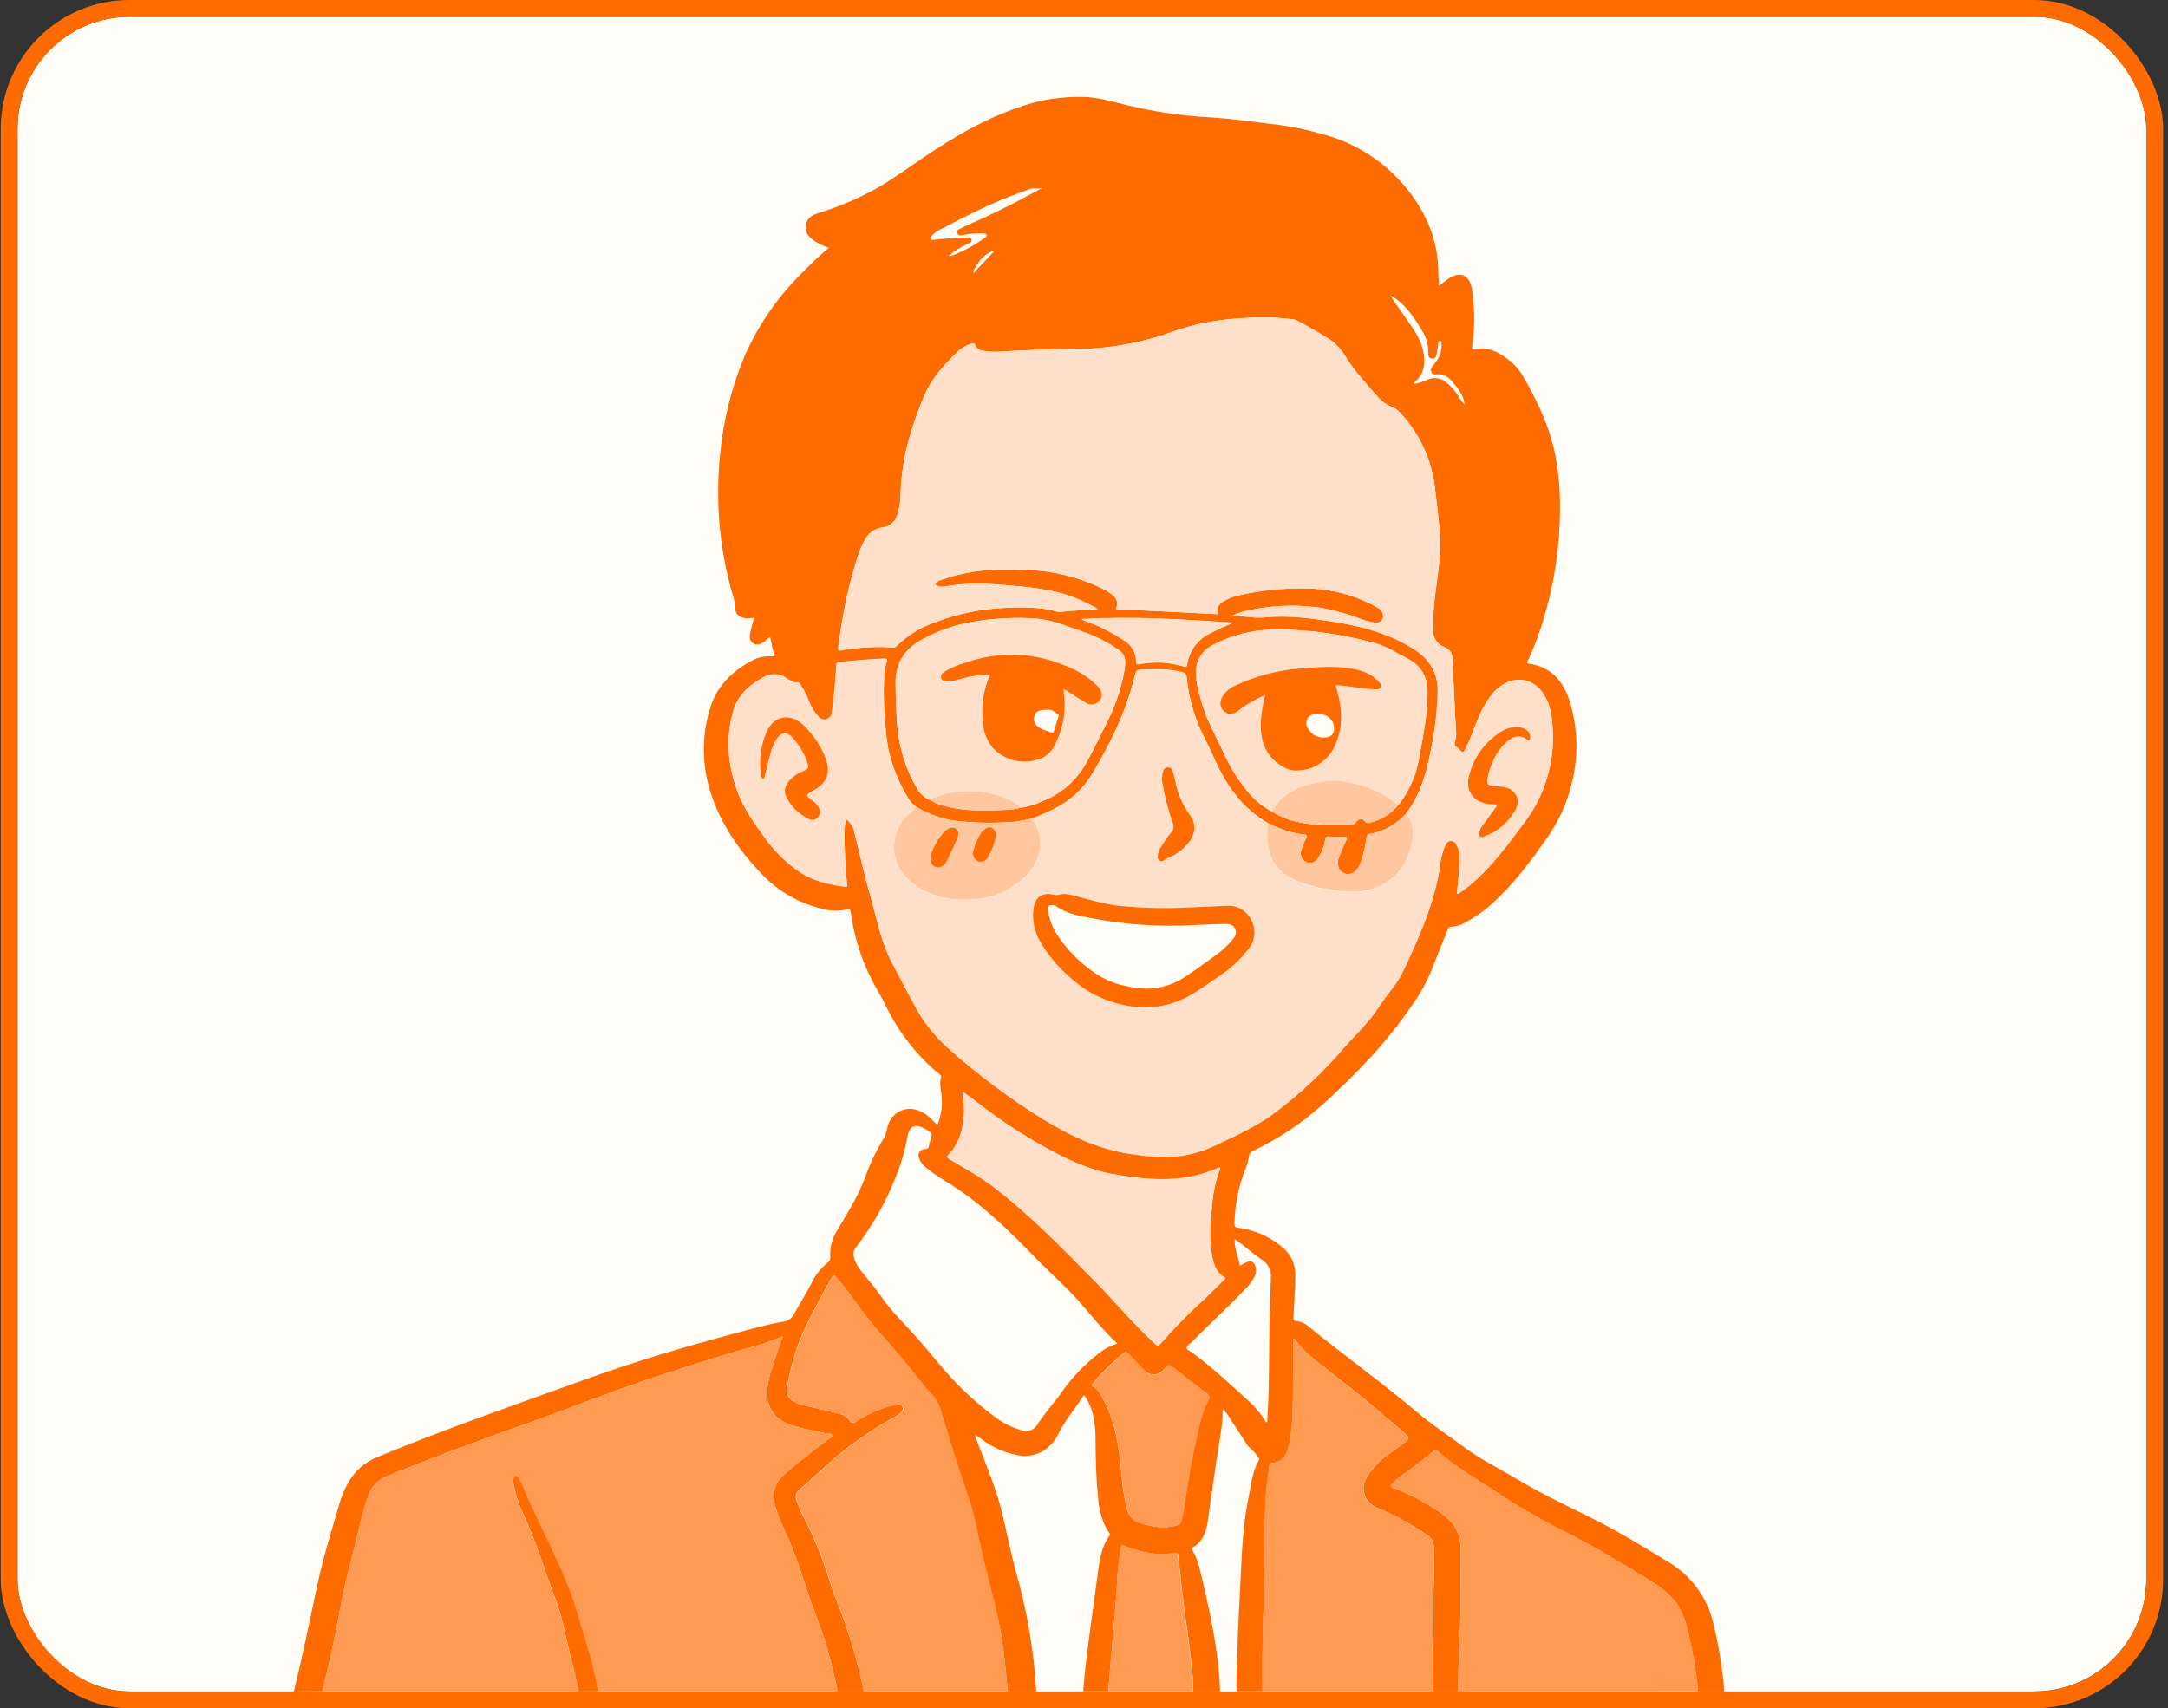 <svg width="387" height="305" viewBox="0 0 387 305" fill="none" xmlns="http://www.w3.org/2000/svg">
<rect x="0" y="0" width="387" height="305" fill="#333333" stroke="none"/>
<g clip-path="url(#clip0_17_2285)">
<rect x="3.129" y="3" width="380" height="299" rx="20" fill="#FFFDF7"/>
<path d="M52.462 302C54.007 295.69 55.303 289.323 56.655 282.97C57.714 277.986 59.252 273.103 60.672 268.2C60.986 267.182 61.39 266.194 61.881 265.248C63.028 262.899 65.016 261.067 67.45 260.115C79.784 255.019 92.366 250.671 104.931 246.13C113.602 243.016 122.428 240.406 131.317 238.032C134.102 237.285 136.88 236.463 139.727 235.996C140.175 235.952 140.605 235.791 140.971 235.528C141.337 235.266 141.628 234.911 141.814 234.501C142.848 232.601 144.012 230.763 144.99 228.838C145.666 227.498 146.622 226.319 147.794 225.381C147.944 225.276 148.062 225.132 148.135 224.963C148.208 224.795 148.232 224.609 148.205 224.428C148.094 222.705 148.554 220.993 149.513 219.557C151.381 216.442 153.294 213.359 154.54 209.908C155.407 207.515 156.52 205.219 157.86 203.056C158.271 202.389 158.258 201.573 158.526 200.851C158.695 200.306 158.975 199.803 159.35 199.374C159.724 198.945 160.185 198.599 160.701 198.358C161.217 198.118 161.778 197.988 162.348 197.977C162.918 197.967 163.483 198.075 164.008 198.297C164.823 198.611 165.56 199.097 166.17 199.723C166.543 200.084 166.911 200.452 167.328 200.869C168.012 199.198 168.269 197.382 168.076 195.587C167.964 194.503 167.64 193.425 168.001 192.329C168.094 192.049 167.858 191.93 167.696 191.8C163.628 188.44 160.344 184.233 158.072 179.472C157.704 178.706 157.299 177.958 156.876 177.23C154.242 172.81 152.532 167.902 151.849 162.803C151.78 162.305 151.649 162.18 151.145 162.354C149.711 162.732 148.2 162.698 146.784 162.255C142.613 161.287 138.821 159.104 135.89 155.982C131.947 151.821 128.714 147.224 126.938 141.755C125.234 136.682 125.207 131.195 126.864 126.107C128.109 122.251 130.9 119.734 134.339 117.878C135.364 117.35 136.514 117.111 137.665 117.187C138.082 117.187 138.238 117.156 138.107 116.663C137.864 115.729 137.708 114.795 137.484 113.773C137.042 113.941 136.78 114.352 136.394 114.595C135.771 114.982 135.148 115.324 134.451 114.882C133.753 114.44 133.753 113.717 133.909 113.013C134.064 112.309 134.22 111.655 134.426 110.989C134.581 110.484 134.631 110.185 133.927 110.366C133.434 110.462 132.923 110.412 132.457 110.222C132.137 110.148 131.849 109.973 131.636 109.723C131.423 109.473 131.296 109.161 131.274 108.833C131.274 107.432 130.744 106.161 130.402 104.84C128.36 97.148 127.727 89.15 128.533 81.232C129.083 75.174 130.553 69.236 132.893 63.622C135.322 58.089 138.775 53.065 143.072 48.815C144.617 47.258 146.186 45.701 147.931 44.256C147.519 44.1 147.183 43.981 146.859 43.832C146.45 43.654 146.054 43.446 145.676 43.209C144.642 42.536 143.695 41.764 143.807 40.369C143.919 38.973 145.009 38.388 146.143 38.02C149.716 36.929 153.165 35.468 156.433 33.66C159.442 31.934 162.226 29.879 165.092 27.948C170.144 24.547 175.364 21.463 181.126 19.414C185.232 17.836 189.62 17.125 194.014 17.327C196.462 17.489 198.804 18.205 201.165 18.778C205.981 19.946 210.893 20.67 215.841 20.94C220.039 21.183 224.2 21.824 228.374 22.31C230.887 22.648 233.371 23.173 235.805 23.88C241.885 25.408 247.295 28.89 251.204 33.791C254.63 38.089 256.636 42.773 256.735 48.267C256.735 49.158 256.823 50.042 256.879 51.064C257.34 50.69 257.726 50.366 258.124 50.061C260.566 48.192 262.416 48.946 262.815 51.974C263.26 55.183 263.26 58.438 262.815 61.647C262.747 62.146 262.697 62.507 263.438 62.345C265.631 61.884 267.418 62.831 269.094 64.089C270.164 64.872 271.068 65.858 271.754 66.992C274.401 71.49 276.625 76.174 277.64 81.319C278.234 84.454 278.511 87.641 278.469 90.831C278.471 97.458 277.495 104.049 275.572 110.391C274.83 112.998 273.874 115.54 272.713 117.99C272.595 118.233 272.445 118.426 272.894 118.489C276.868 119.006 279.055 121.647 280.182 125.135C281.659 129.898 281.797 134.975 280.581 139.811C279.749 143.332 278.246 146.659 276.152 149.609C273.293 153.702 270.327 157.707 266.634 161.084C265.1 162.509 263.39 163.732 261.544 164.721C260.788 165.173 259.932 165.432 259.053 165.475C258.673 165.475 258.548 165.668 258.43 165.974C257.404 168.565 256.366 171.152 255.315 173.735C254.558 175.525 253.617 177.23 252.506 178.824C247.828 185.869 241.985 191.906 235.762 197.512C232.133 200.713 228.073 203.39 223.702 205.466C223.483 205.54 223.291 205.679 223.154 205.865C223.017 206.051 222.941 206.275 222.936 206.507C222.827 207.347 222.586 208.165 222.22 208.93C221.062 211.989 220.43 215.222 220.351 218.492C220.351 219.058 220.5 219.115 221.03 219.214C224.165 219.608 227.096 220.979 229.408 223.132C230.053 223.782 230.549 224.564 230.861 225.425C231.172 226.285 231.293 227.204 231.215 228.116C231.152 230.458 231.028 232.794 230.891 235.13C230.859 235.628 230.94 235.821 231.482 235.871C232.303 235.988 233.07 236.351 233.681 236.911C239.991 242.057 246.625 246.797 252.842 252.048C255.571 254.359 258.536 256.271 261.37 258.396C264.204 260.52 267.406 262.058 270.433 263.884C274.688 266.444 279.154 268.599 283.589 270.779C288.492 273.184 293.145 276.018 297.798 278.877C299.832 280.078 301.599 281.683 302.988 283.594C304.378 285.504 305.361 287.679 305.877 289.984C306.83 293.933 307.473 297.951 307.802 302H303.018C303.018 301.676 303.018 301.346 303.018 301.028C302.69 298.043 302.189 295.079 301.517 292.151C301.184 290.316 300.566 288.545 299.686 286.9C298.44 284.857 296.602 283.518 294.621 282.278C289.731 279.22 284.798 276.242 279.64 273.645C275.588 271.634 271.661 269.381 267.879 266.898C264.042 264.338 259.975 262.114 256.524 259C256.256 258.757 256.094 258.857 255.901 259.062C255.037 259.846 254.128 260.578 253.179 261.255C251.665 262.532 249.877 263.46 248.519 264.942C248.201 265.291 248.127 265.46 248.65 265.634C251.241 266.586 253.71 267.841 256.007 269.371C257.148 269.987 258.184 270.78 259.078 271.72C260.177 273.027 260.762 274.69 260.722 276.398C260.722 282.44 260.828 288.489 260.46 294.525C260.311 297.016 260.336 299.508 260.28 302H255.652C255.546 297.97 255.807 293.939 255.82 289.915C255.82 287.953 255.82 285.991 255.907 284.022C256.032 281.468 255.944 278.896 255.957 276.336C255.982 275.9 255.889 275.465 255.687 275.078C255.485 274.691 255.182 274.366 254.811 274.137C252.388 272.435 249.806 270.975 247.099 269.776C246.569 269.552 246.046 269.328 245.542 269.06C245.05 268.84 244.613 268.512 244.263 268.103C243.913 267.693 243.658 267.21 243.517 266.689C243.377 266.169 243.353 265.624 243.449 265.093C243.545 264.563 243.758 264.06 244.072 263.622C244.582 262.828 245.168 262.085 245.822 261.404C247.317 259.785 249.292 258.769 250.967 257.374C251.497 256.938 251.553 256.708 251.073 256.228C249.746 254.914 248.226 253.823 246.843 252.584C243.461 249.538 239.792 246.859 236.254 244.025C234.521 242.773 232.94 241.322 231.545 239.702C231.364 239.471 231.271 239.116 230.866 239.017C230.866 239.204 230.866 239.353 230.866 239.496C230.866 243.62 230.903 247.75 230.741 251.88C230.718 253.913 230.51 255.94 230.118 257.935C229.738 259.629 229.028 261.124 226.941 261.224C226.655 261.224 226.586 261.454 226.574 261.697C226.577 261.922 226.565 262.147 226.536 262.37C226.084 265.086 225.843 267.833 225.814 270.586C225.77 273.962 225.889 277.345 225.702 280.727C225.571 283.082 225.702 285.449 225.546 287.81C225.415 289.678 225.496 291.585 225.415 293.472C225.291 296.306 225.378 299.147 225.372 301.987H220.737C220.737 301.639 220.687 301.296 220.693 300.947C220.806 294.475 221.142 288.009 221.466 281.543C221.696 276.871 221.883 272.199 222.83 267.584C223.31 265.254 223.503 262.843 224.699 260.732C224.855 260.451 224.649 260.339 224.549 260.152C224.076 259.224 223.117 258.726 222.562 257.879C221.516 256.271 220.475 254.664 219.448 253.063C219.122 252.52 218.716 252.029 218.245 251.606C218.314 254.34 217.722 256.838 217.348 259.361C216.725 263.522 216.171 267.69 215.548 271.851C215.274 273.651 214.664 275.289 212.951 276.248C212.596 276.442 212.757 276.628 212.888 276.871C213.431 277.797 213.834 278.799 214.084 279.843C215.853 287.149 217.541 294.475 217.791 302.037H213.007C213.008 300.579 212.917 299.123 212.733 297.677C212.402 293.939 211.792 290.264 211.319 286.558C210.951 283.661 210.652 280.752 210.347 277.837C210.291 277.258 210.079 277.214 209.606 277.258C208.879 277.418 208.138 277.499 207.394 277.5C205.061 277.415 202.765 276.887 200.629 275.943C200.231 275.744 200.212 275.85 200.137 276.205C199.703 278.579 199.443 280.981 199.359 283.393C199.172 286.539 198.885 289.672 198.592 292.806C198.3 295.939 198.082 298.923 197.832 301.987H193.347C193.422 301.14 193.484 300.299 193.572 299.458C194.195 293.335 195.135 287.262 195.926 281.163C196.238 278.746 196.549 276.311 198.013 274.23C198.078 274.156 198.114 274.061 198.114 273.962C198.114 273.864 198.078 273.768 198.013 273.694C196.668 271.826 196.238 269.664 196.013 267.465C195.665 264.039 195.584 260.613 195.559 257.168C195.559 254.303 195.26 251.512 193.528 249.071C193.468 249.134 193.412 249.2 193.36 249.27C191.846 251.662 189.921 253.792 188.738 256.396C188.581 256.707 188.386 256.998 188.158 257.262C187.422 258.295 186.395 259.086 185.209 259.535C184.022 259.984 182.729 260.071 181.493 259.785C179.287 259.344 177.205 258.423 175.395 257.088L174.149 256.222C174.118 256.34 174.081 256.39 174.093 256.427C174.218 256.782 174.336 257.131 174.473 257.48C176.086 261.741 177.905 265.927 178.946 270.381C179.743 273.775 180.434 277.195 181.338 280.559C183.328 287.552 184.552 294.742 184.988 302H179.905C179.762 300.542 179.606 299.091 179.469 297.639C179.087 293.665 178.394 289.726 177.395 285.86C176.734 283.244 176.055 280.621 175.432 277.993C174.554 274.255 173.975 270.48 172.691 266.867C170.972 262.021 169.49 257.094 168.013 252.166C167.694 250.885 167.051 249.707 166.145 248.747C165.587 248.183 165.06 247.588 164.569 246.965C162.22 243.944 159.778 241.004 157.206 238.176C154.49 235.198 152.359 231.76 149.799 228.658C148.852 227.511 148.859 227.412 148.124 228.701C146.678 231.284 145.294 233.898 143.969 236.544C142.234 240.153 141.058 244.005 140.48 247.968C140.412 248.366 140.462 248.774 140.625 249.143C140.788 249.512 141.056 249.825 141.396 250.042C142.022 250.45 142.716 250.741 143.446 250.902C145.352 251.363 147.264 251.786 149.164 252.26C150.061 252.478 151.033 252.715 151.55 253.506C152.067 254.297 152.378 254.066 152.945 253.718C155.056 252.352 157.393 251.371 159.847 250.821C160.339 250.715 160.862 250.647 161.093 251.126C161.323 251.606 160.987 252.067 160.601 252.403C160.388 252.575 160.161 252.727 159.922 252.858C158.807 253.512 157.654 254.104 156.577 254.82C153.73 256.599 151.023 258.592 148.479 260.781C146.548 262.532 144.617 264.282 142.667 266.014C142.384 266.24 142.185 266.554 142.103 266.907C142.02 267.259 142.059 267.629 142.212 267.957C142.596 269.061 143.056 270.137 143.589 271.178C145.275 274.422 146.676 277.807 147.775 281.294C148.261 282.833 148.771 284.371 149.382 285.866C151.457 291.094 153.072 296.492 154.21 302H149.426C149.446 301.793 149.446 301.584 149.426 301.377C148.666 298.219 147.968 295.036 146.934 291.958C146.074 289.467 145.065 286.975 144.23 284.483C143.228 281.493 142.318 278.466 141.085 275.557C140.219 273.526 139.216 271.552 138.531 269.44C137.733 267.029 138.039 264.942 140.044 263.211C142.58 261.055 145.159 258.956 147.843 256.982C148.105 256.789 148.622 256.701 148.522 256.303C148.423 255.904 147.937 256.035 147.613 255.954C145.37 255.418 143.072 255.138 140.892 254.316C139.699 253.928 138.665 253.162 137.947 252.133C137.23 251.104 136.868 249.869 136.917 248.616C137.018 247.053 137.346 245.513 137.889 244.044C138.431 242.25 139.029 240.468 139.758 238.624C138.194 239.185 136.78 239.802 135.304 240.2C128.782 241.976 122.36 244.075 115.944 246.199C108.749 248.585 101.729 251.45 94.59 253.985C86.019 257.031 77.466 260.127 69.051 263.585C68.308 263.869 67.635 264.309 67.075 264.874C66.516 265.439 66.083 266.116 65.805 266.861C64.996 269.13 64.355 271.456 63.887 273.819C62.965 277.557 61.906 281.25 61.158 285.032C60.218 289.803 59.346 294.581 58.175 299.303C57.95 300.187 57.77 301.084 57.552 301.981L52.462 302ZM261.482 72.337C261.488 72.357 261.488 72.379 261.482 72.399C261.482 72.48 261.513 72.486 261.532 72.399C261.551 72.312 261.47 72.349 261.432 72.324C261.326 70.456 260.105 69.21 258.984 67.864C258.667 67.493 258.264 67.207 257.81 67.03C257.355 66.853 256.864 66.79 256.38 66.849C256.208 66.888 256.028 66.868 255.869 66.793C255.709 66.717 255.58 66.59 255.502 66.431C255.431 66.257 255.413 66.066 255.45 65.882C255.488 65.698 255.58 65.529 255.714 65.397C255.938 65.136 256.15 64.855 256.337 64.575C257.068 63.618 257.418 62.424 257.321 61.224C257.321 61.062 257.321 60.838 257.084 60.819C256.848 60.8 256.81 61 256.779 61.174C256.686 61.71 256.611 62.252 256.511 62.787C256.411 63.323 256.418 64.071 255.633 64.033C254.848 63.996 254.973 63.255 254.96 62.737C254.933 61.342 254.5 59.985 253.714 58.832C253.328 58.259 253.01 57.63 252.612 57.063C251.434 55.425 250.207 53.836 248.382 52.839C248.332 52.839 248.245 52.777 248.239 52.789C248.233 52.802 248.239 52.883 248.314 52.902C248.986 54.148 249.871 55.194 250.637 56.346C251.883 58.178 253.291 59.897 253.895 62.077C254.499 64.257 254.518 66.406 252.649 68.113C252.57 68.161 252.505 68.23 252.463 68.313C252.422 68.395 252.404 68.488 252.412 68.581C253.239 68.421 254.042 68.153 254.798 67.783C255.358 67.535 255.977 67.453 256.583 67.547C257.188 67.641 257.753 67.907 258.212 68.313C258.942 68.916 259.588 69.616 260.13 70.393C260.536 71.071 260.988 71.72 261.482 72.337ZM169.29 45.713C169.435 45.735 169.582 45.735 169.726 45.713C171.869 44.917 173.893 43.834 175.744 42.493C175.931 42.356 176.261 42.212 176.142 41.938C176.024 41.664 175.725 41.702 175.476 41.67C174.357 41.617 173.236 41.699 172.137 41.913C171.701 41.976 171.116 42.275 170.891 41.627C170.667 40.979 171.321 40.892 171.714 40.674C172.106 40.456 172.374 40.337 172.716 40.188C176.724 38.448 180.638 36.521 184.458 34.407C184.994 34.114 185.542 33.859 186.084 33.585C185.38 33.803 184.676 33.498 183.96 33.722C181.452 34.563 178.99 35.536 176.585 36.637C173.595 37.97 170.686 39.472 167.802 40.998C167.239 41.251 166.741 41.628 166.344 42.1C166.264 42.18 166.21 42.283 166.19 42.394C166.17 42.505 166.185 42.62 166.232 42.723C166.356 42.935 166.581 42.829 166.774 42.804C168.699 42.592 170.636 42.455 172.573 42.412C172.897 42.412 173.339 42.3 173.427 42.785C173.514 43.271 173.115 43.352 172.804 43.502C171.529 44.06 170.348 44.812 169.303 45.732L169.29 45.713ZM249.69 143.611L249.883 143.393C251.658 140.981 252.841 138.186 253.334 135.233C254.032 131.389 254.792 127.564 254.811 123.64C254.811 120.893 253.702 118.856 251.229 117.585C250.326 117.118 249.441 116.607 248.544 116.121C247.303 115.437 245.974 114.926 244.595 114.602C241.275 113.742 237.899 113.118 234.491 112.733C230.99 112.434 227.508 112.16 224.007 112.677C221.349 113.088 218.78 113.945 216.408 115.212C215.52 115.644 214.775 116.321 214.261 117.164C213.746 118.006 213.484 118.978 213.505 119.965C213.436 121.834 214.016 123.584 214.489 125.366C215.392 128.711 217.211 131.651 218.594 134.784C219.777 137.337 221.309 139.712 223.148 141.842C225.167 143.943 227.662 145.526 230.423 146.458C233.787 147.417 237.244 147.379 240.695 147.361C240.95 147.392 241.209 147.355 241.445 147.254C241.681 147.154 241.886 146.993 242.041 146.788C242.508 146.165 243.199 146.065 243.548 146.563C243.655 146.729 243.817 146.851 244.006 146.907C244.194 146.963 244.397 146.949 244.576 146.869C246.603 146.399 248.408 145.249 249.69 143.611ZM182.147 144.234C183.501 144.049 184.817 143.652 186.047 143.056C189.307 141.816 192.032 139.476 193.752 136.441C195.222 133.862 196.481 131.19 197.801 128.542C199.096 125.929 200.038 123.156 200.604 120.295C201.308 116.782 200.467 116.501 198.337 115.156C195.609 113.43 192.556 112.521 189.554 111.475C188.08 110.944 186.546 110.597 184.988 110.44C181.437 110.201 177.871 110.356 174.355 110.901C170.924 111.391 167.612 112.503 164.581 114.184C161.653 115.76 159.841 118.289 159.872 121.846C159.872 124.338 159.947 126.767 160.14 129.221C160.419 133.331 161.656 137.318 163.753 140.864C164.287 141.802 165.144 142.514 166.163 142.87C166.9 143.371 167.727 143.725 168.599 143.91C172.093 144.844 175.663 144.769 179.232 144.601C180.219 144.632 181.204 144.5 182.147 144.209V144.234ZM184.359 146.102C183.252 146.373 182.131 146.581 181.001 146.725C178.153 146.953 175.291 146.953 172.442 146.725C169.275 146.592 166.193 145.657 163.485 144.009C162.951 143.598 162.494 143.096 162.133 142.527C160.431 139.741 159.214 136.687 158.533 133.495C157.886 129.411 157.646 125.273 157.816 121.142C157.806 120.194 157.944 119.25 158.227 118.345C158.477 117.629 158.227 117.536 157.604 117.567C154.994 117.704 152.397 117.934 149.799 118.19C149.401 118.233 149.326 118.426 149.301 118.775C149.222 120.021 149.122 121.285 149.002 122.569C148.865 124.051 148.722 125.54 148.522 127.016C148.522 127.333 148.42 127.641 148.231 127.895C148.043 128.15 147.778 128.337 147.476 128.43C147.18 128.488 146.874 128.453 146.599 128.329C146.325 128.205 146.096 127.999 145.943 127.739C145.335 127.046 144.847 126.257 144.498 125.403C144.101 124.275 143.556 123.205 142.879 122.22C142.748 122.045 142.654 121.765 142.399 121.802C141.564 121.933 140.979 121.429 140.35 121.043C139.816 120.664 139.191 120.435 138.539 120.38C137.887 120.326 137.232 120.447 136.643 120.731C134.058 122.052 131.816 123.846 130.95 126.736C129.474 131.676 129.91 136.584 131.691 141.381C132.781 144.333 134.613 146.869 136.425 149.398C138.161 151.871 140.333 154.007 142.835 155.702C145.233 157.303 148.036 157.9 150.871 158.287C151.431 158.368 151.22 157.994 151.195 157.788C150.879 154.64 150.738 151.477 150.771 148.314C150.744 147.623 150.874 146.935 151.151 146.302C151.937 146.927 152.449 147.834 152.578 148.831C153.537 152.793 154.446 156.761 155.574 160.666C156.626 164.479 157.374 168.378 159.261 171.916C160.638 174.483 161.971 177.074 163.36 179.634C164.901 182.492 166.937 185.054 169.371 187.202C174.649 191.911 180.332 196.147 186.352 199.86C191.385 202.944 196.643 205.404 202.591 206.089C205.421 206.535 208.296 206.609 211.144 206.307C213.452 205.905 215.685 205.153 217.766 204.077C220.961 202.564 224.163 201.081 227.066 199.019C231.805 195.536 236.124 191.514 239.935 187.034C242.035 184.642 244.395 182.481 246.127 179.765C247.504 177.61 249.354 175.753 250.456 173.424C253.328 167.363 256.063 161.246 257.066 154.537C257.163 153.395 257.43 152.274 257.857 151.21C258.1 150.712 258.299 150.102 259.015 150.089C259.732 150.077 259.943 150.712 260.186 151.185C260.741 152.313 260.635 153.515 260.529 154.711C260.392 156.312 260.211 157.913 260.049 159.526C260.311 159.522 260.561 159.417 260.747 159.234C261.741 158.569 262.677 157.821 263.544 156.997C266.783 154.045 269.349 150.525 271.959 147.031C275.687 142.217 277.54 136.214 277.173 130.137C277.061 128.063 276.818 126.013 275.722 124.182C273.436 120.357 269.219 120.563 266.434 123.814C264.734 125.808 263.824 128.324 262.859 130.76C262.466 131.827 262.004 132.868 261.476 133.875C261.314 134.167 261.058 134.498 260.759 134.061C260.579 133.804 260.343 133.591 260.068 133.439C259.901 133.346 259.773 133.196 259.709 133.016C259.645 132.835 259.648 132.638 259.719 132.461C259.937 131.719 259.992 130.939 259.881 130.174C259.7 126.126 259.439 122.077 259.321 118.021C259.289 116.776 258.99 115.978 257.763 115.492C257.155 115.25 256.639 114.822 256.288 114.27C255.937 113.717 255.769 113.069 255.807 112.415C255.796 110.274 255.931 108.134 256.212 106.012C256.53 103.47 256.935 100.947 257.047 98.375C257.209 94.699 256.58 91.093 256.187 87.461C255.684 82.311 253.494 77.472 249.958 73.695C249.577 73.234 249.087 72.876 248.532 72.654C247.501 72.274 246.588 71.63 245.884 70.786C243.76 68.375 241.592 66.002 239.923 63.23C239.147 62.031 238.102 61.031 236.871 60.308C235.16 59.237 233.411 58.234 231.626 57.3C231.321 57.128 230.983 57.022 230.635 56.988C229.445 56.895 228.256 56.739 227.066 56.714C220.949 56.571 214.931 57.194 209.138 59.28C203.556 61.297 197.663 62.322 191.728 62.308C187.542 62.308 183.368 62.532 179.195 62.725C177.979 62.848 176.753 62.821 175.544 62.644C175.219 62.623 174.906 62.514 174.639 62.327C174.372 62.14 174.162 61.884 174.031 61.585C173.919 61.28 173.769 61.224 173.47 61.342C172.608 61.592 171.807 62.016 171.116 62.588C168.667 64.98 166.313 67.472 164.967 70.686C162.663 76.174 160.949 81.817 160.763 87.835C160.78 89.18 160.594 90.52 160.208 91.809C160.05 92.431 159.707 92.99 159.224 93.412C158.742 93.835 158.142 94.101 157.505 94.176C156.811 94.266 156.151 94.532 155.588 94.947C155.025 95.362 154.576 95.913 154.284 96.549C153.889 97.268 153.557 98.021 153.294 98.798C151.425 104.255 150.385 109.905 149.6 115.617C149.525 116.14 149.749 116.209 150.179 116.121C151.596 115.852 153.03 115.681 154.471 115.611C156.009 115.48 157.555 115.48 159.093 115.611C159.269 115.654 159.454 115.65 159.628 115.599C159.802 115.547 159.959 115.45 160.084 115.318C161.964 113.455 164.237 112.035 166.736 111.163C170.851 109.571 175.203 108.676 179.612 108.516C182.121 108.343 184.642 108.439 187.131 108.802C187.909 108.945 188.663 109.35 189.467 109.226C190.824 109.055 192.191 108.967 193.559 108.964C194.332 108.964 195.104 108.964 195.957 108.964C195.901 108.829 195.816 108.707 195.708 108.607C195.601 108.508 195.473 108.432 195.334 108.385C193.68 107.463 191.94 106.704 190.139 106.117C185.985 104.872 181.674 104.66 177.388 104.317C174.506 104.084 171.605 104.214 168.755 104.703C168.291 104.807 167.808 104.787 167.353 104.647C166.867 104.473 166.849 104.186 167.235 103.9C167.46 103.745 167.708 103.628 167.97 103.551C169.353 103.06 170.768 102.665 172.206 102.367C176.012 101.558 179.849 101.614 183.723 101.776C188.16 101.97 192.511 103.056 196.518 104.971C197.252 105.294 197.939 105.713 198.561 106.217C199.228 106.784 199.651 107.494 199.296 108.385C199.066 108.964 199.352 108.933 199.751 108.933C201.065 108.933 202.392 108.933 203.707 108.97C208.104 109.176 212.502 109.413 216.9 109.637C217.124 109.637 217.467 109.78 217.355 109.313C217.13 108.404 217.641 107.849 218.32 107.401C219.214 106.853 220.2 106.471 221.229 106.273C225.14 105.377 229.147 104.971 233.158 105.065C237.706 105.112 242.166 106.328 246.108 108.597C246.391 108.778 246.613 109.04 246.747 109.348C246.88 109.657 246.918 109.998 246.856 110.328C246.769 110.617 246.581 110.865 246.325 111.025C246.07 111.186 245.765 111.248 245.467 111.2C244.726 111.014 243.966 110.901 243.237 110.64C240.869 109.719 238.421 109.018 235.924 108.547C231.995 107.952 227.995 108.017 224.088 108.74C222.697 108.943 221.335 109.315 220.033 109.849C222.139 110.085 224.026 110.403 225.994 110.216C229.657 109.874 233.32 110.31 236.927 110.839C242.277 111.636 247.516 112.864 252.207 115.791C255.191 117.66 256.735 120.152 256.617 123.596C256.551 126.408 256.272 129.211 255.782 131.981C254.904 136.665 254.019 141.325 250.98 145.243C249.294 147.167 247.002 148.457 244.483 148.899C244.109 148.968 243.984 149.161 243.934 149.522C243.756 150.98 243.43 152.416 242.963 153.808C242.765 154.507 242.369 155.135 241.823 155.614C241.597 155.813 241.324 155.951 241.03 156.016C240.736 156.081 240.431 156.071 240.142 155.987C239.853 155.902 239.59 155.746 239.378 155.533C239.165 155.32 239.01 155.056 238.926 154.767C238.745 154.147 238.798 153.482 239.076 152.898C239.468 151.933 239.873 150.967 240.322 150.021C240.546 149.529 240.396 149.398 239.91 149.398C239.015 149.432 238.119 149.419 237.226 149.36C236.752 149.323 236.634 149.472 236.565 149.896C236.408 151.083 235.968 152.216 235.282 153.197C235.085 153.567 234.753 153.847 234.355 153.98C233.958 154.112 233.525 154.087 233.145 153.91C232.765 153.733 232.467 153.417 232.313 153.027C232.16 152.637 232.161 152.203 232.317 151.815C232.498 151.064 232.783 150.343 233.164 149.672C233.388 149.267 233.283 149.049 232.853 149.011C230.607 148.728 228.43 148.044 226.424 146.993C221.908 144.421 219.043 140.44 216.943 135.818C216.358 134.529 215.766 133.239 215.137 131.968C213.326 128.532 212.198 124.777 211.817 120.912C211.773 120.289 211.543 120.133 211.026 119.996C208.777 119.373 206.491 119.454 204.174 119.535C202.797 119.585 202.809 119.616 202.486 120.949C200.935 127.216 198.125 132.928 194.805 138.391C193.226 140.945 190.962 143.004 188.271 144.333C187.025 145.025 185.686 145.548 184.359 146.102ZM199.464 239.895C196.867 237.472 194.749 234.787 192.506 232.233C190.083 229.523 187.318 227.15 184.789 224.534C179.892 219.47 174.853 214.567 168.748 210.873C167.525 210.154 166.362 209.335 165.273 208.425C164.679 207.994 164.242 207.382 164.027 206.681C163.968 206.515 163.948 206.338 163.969 206.163C163.99 205.988 164.051 205.821 164.147 205.673C164.244 205.526 164.373 205.403 164.525 205.314C164.677 205.226 164.848 205.173 165.023 205.161C165.702 205.161 165.839 204.812 165.877 204.264C165.904 204.067 165.958 203.874 166.039 203.691C166.5 202.414 166.5 202.414 165.354 201.692L165.098 201.536C163.385 200.564 162.339 201.019 161.984 202.919C161.587 205.202 160.961 207.439 160.115 209.596C158.333 214.308 155.862 218.729 152.783 222.715C152.576 222.959 152.435 223.252 152.374 223.566C152.313 223.881 152.334 224.205 152.434 224.509C152.679 225.375 153.104 226.179 153.68 226.87C154.845 228.352 156.103 229.773 157.187 231.324C158.314 232.932 159.563 234.45 160.925 235.865C163.148 238.182 165.248 240.611 167.285 243.097C170.378 246.911 173.95 250.311 177.912 253.213C179.244 254.177 180.734 254.902 182.316 255.356C182.833 255.558 183.406 255.569 183.931 255.385C184.456 255.201 184.897 254.835 185.175 254.353C186.526 252.223 188.289 250.385 189.691 248.317C191.478 245.828 193.614 243.608 196.032 241.726C197.038 240.886 198.206 240.262 199.464 239.895ZM171.95 194.97C171.889 195.054 171.85 195.151 171.836 195.253C171.822 195.355 171.833 195.459 171.869 195.556C172.144 197.027 172.186 198.532 171.994 200.016C171.714 202.252 171.072 204.376 169.459 206.027C168.923 206.581 169.047 206.706 169.596 207.036C172.218 208.618 174.922 210.064 177.363 211.932C183.817 216.86 189.448 222.684 195.135 228.433C198.873 232.171 202.218 236.319 206.142 239.901C206.597 240.325 206.802 240.35 207.226 239.87C209.362 237.41 211.631 235.069 214.022 232.856C215.529 231.486 216.968 230.028 218.426 228.602C218.551 228.477 218.98 228.309 218.551 228.053C217.087 227.194 216.682 225.724 216.364 224.229C216.002 222.04 215.941 219.812 216.184 217.607C216.37 214.567 216.645 211.552 217.822 208.693C217.822 208.637 217.822 208.562 217.822 208.494C217.529 208.438 217.33 208.612 217.105 208.706C215.342 209.461 213.489 209.988 211.593 210.275C207.4 210.898 203.252 210.412 199.134 209.74C194.388 208.961 190.139 206.868 186.009 204.551C181.785 202.167 177.75 199.459 173.944 196.453C173.265 195.905 172.573 195.481 171.95 194.97ZM207.313 272.723C208.248 272.693 209.176 272.568 210.085 272.349C210.27 272.316 210.441 272.23 210.576 272.1C210.711 271.97 210.805 271.803 210.845 271.62C211.11 270.639 211.302 269.64 211.418 268.63C212.004 264.855 212.608 261.087 213.443 257.362C213.972 255.019 214.365 252.634 215.461 250.453C216.046 249.295 216.046 249.208 214.981 248.448C213.044 247.102 211.244 245.564 209.375 244.137C208.659 243.589 208.54 243.601 207.98 244.274C206.802 245.707 205.326 245.813 204.043 244.461C203.152 243.527 202.28 242.592 201.358 241.664C201.128 241.434 200.959 241.284 200.623 241.577C198.589 243.22 196.712 245.048 195.017 247.04C194.886 247.208 194.743 247.351 195.017 247.501C196.07 248.037 196.53 249.058 197.029 249.992C199.159 254.06 199.757 258.508 200.181 262.993C200.309 265.072 200.613 267.138 201.09 269.166C201.42 270.412 202.018 271.433 203.314 271.863C204.609 272.303 205.951 272.592 207.313 272.723ZM221.323 226.004L221.946 225.63C222.145 225.531 222.344 225.431 222.568 225.344C223.297 225.032 223.652 225.169 224.007 225.873C224.162 226.215 224.233 226.59 224.212 226.965C224.191 227.341 224.081 227.705 223.889 228.028C223.396 228.921 222.765 229.73 222.02 230.427C219.043 233.572 215.822 236.469 212.789 239.559C212.44 239.914 211.848 240.269 211.829 240.649C211.811 241.029 212.539 241.272 212.938 241.589C216.483 244.218 219.684 247.239 222.948 250.192C224.037 251.182 224.982 252.318 225.758 253.568C225.851 253.711 225.889 253.942 226.175 253.96C226.231 253.12 226.293 252.31 226.331 251.469C226.586 246.485 226.511 241.564 226.599 236.618C226.655 233.784 226.754 230.944 226.867 228.109C226.913 227.474 226.784 226.837 226.494 226.269C226.204 225.702 225.764 225.224 225.222 224.889C224.219 224.195 223.252 223.451 222.325 222.659C221.734 222.167 221.08 221.743 220.401 221.239C220.301 222.939 221.036 224.347 221.323 225.96V226.004ZM220.152 111.2C211.132 110.578 202.087 110.023 193.061 110.578C193.365 110.74 193.681 110.878 194.008 110.989C196.3 111.82 198.486 112.922 200.517 114.271C201.208 114.652 201.784 115.212 202.185 115.891C202.586 116.57 202.797 117.345 202.797 118.134C202.797 118.632 202.965 118.682 203.42 118.594C206.069 118.087 208.803 118.236 211.381 119.031C211.786 119.155 211.854 119.031 211.923 118.657C212.11 117.396 212.62 116.205 213.402 115.199C214.185 114.193 215.213 113.406 216.389 112.913C217.622 112.284 218.856 111.705 220.152 111.157V111.2ZM173.676 48.529L173.844 48.684L177.388 44.947L177.233 44.797C175.457 45.508 174.492 46.947 173.676 48.529Z" fill="#FE6B01"/>
<path d="M57.539 302C57.738 301.103 57.919 300.206 58.162 299.321C59.333 294.6 60.205 289.822 61.146 285.05C61.893 281.275 62.952 277.575 63.874 273.838C64.343 271.475 64.984 269.149 65.793 266.88C66.07 266.135 66.503 265.457 67.063 264.892C67.622 264.328 68.296 263.888 69.038 263.603C77.454 260.146 86.006 257.05 94.578 254.004C101.716 251.469 108.737 248.604 115.931 246.218C122.347 244.094 128.77 241.994 135.292 240.219C136.768 239.82 138.182 239.204 139.745 238.643C139.01 240.512 138.412 242.268 137.877 244.062C137.333 245.531 137.006 247.072 136.905 248.635C136.856 249.888 137.217 251.123 137.935 252.152C138.652 253.181 139.686 253.947 140.879 254.334C143.059 255.157 145.358 255.437 147.6 255.973C147.924 256.054 148.423 255.973 148.51 256.321C148.597 256.67 148.092 256.807 147.831 257C145.146 258.969 142.567 261.068 140.032 263.23C138.026 264.936 137.721 267.023 138.518 269.459C139.21 271.57 140.206 273.545 141.072 275.576C142.318 278.485 143.215 281.512 144.218 284.502C145.059 286.994 146.087 289.486 146.921 291.977C147.968 295.054 148.666 298.237 149.413 301.396C149.433 301.603 149.433 301.811 149.413 302.019H106.7C106.619 301.551 106.55 301.09 106.457 300.629C105.547 296.02 104.052 291.566 102.719 287.075C101.299 282.297 99.019 277.862 96.914 273.371C95.936 271.278 94.877 269.222 94.005 267.079C93.581 266.045 93.101 265.036 92.615 264.027C92.503 263.796 92.317 263.485 91.993 263.553C91.669 263.622 91.619 263.977 91.594 264.282C91.581 264.407 91.581 264.532 91.594 264.656C91.875 266.498 92.416 268.292 93.201 269.982C95.593 275.053 97.15 280.435 99.144 285.648C100.433 289.012 101.012 292.594 101.872 296.082C102.452 298.025 102.916 300.001 103.261 302H57.539Z" fill="#FE9A51"/>
<path d="M154.21 302C153.092 296.498 151.497 291.104 149.444 285.879C148.821 284.384 148.323 282.845 147.837 281.307C146.738 277.819 145.338 274.434 143.651 271.19C143.118 270.15 142.658 269.074 142.274 267.97C142.121 267.642 142.083 267.272 142.165 266.919C142.248 266.567 142.446 266.252 142.729 266.026C144.679 264.295 146.61 262.544 148.541 260.794C151.086 258.605 153.793 256.612 156.639 254.833C157.717 254.116 158.869 253.525 159.984 252.87C160.223 252.739 160.451 252.587 160.663 252.416C161.049 252.079 161.442 251.662 161.155 251.139C160.869 250.616 160.37 250.728 159.909 250.834C157.455 251.383 155.119 252.364 153.007 253.73C152.44 254.079 152.085 254.272 151.612 253.518C151.139 252.765 150.123 252.478 149.226 252.273C147.326 251.799 145.414 251.375 143.508 250.915C142.778 250.754 142.084 250.463 141.458 250.055C141.119 249.838 140.85 249.525 140.688 249.156C140.525 248.787 140.474 248.378 140.543 247.981C141.12 244.018 142.296 240.166 144.031 236.556C145.352 233.915 146.737 231.301 148.186 228.714C148.921 227.399 148.915 227.524 149.862 228.67C152.422 231.785 154.552 235.211 157.268 238.188C159.841 241.016 162.251 243.957 164.631 246.978C165.123 247.6 165.649 248.195 166.207 248.759C167.113 249.72 167.757 250.898 168.076 252.179C169.552 257.106 171.035 262.034 172.754 266.88C174.037 270.493 174.623 274.286 175.495 278.005C176.118 280.634 176.797 283.256 177.457 285.873C178.434 289.736 179.107 293.671 179.469 297.64C179.606 299.091 179.762 300.542 179.905 302H154.21Z" fill="#FE9A51"/>
<path d="M225.328 302C225.328 299.159 225.247 296.319 225.371 293.485C225.452 291.616 225.371 289.704 225.502 287.822C225.658 285.461 225.502 283.094 225.658 280.74C225.845 277.357 225.727 273.975 225.77 270.599C225.799 267.845 226.04 265.098 226.493 262.382C226.521 262.159 226.533 261.935 226.53 261.71C226.53 261.467 226.611 261.249 226.898 261.236C228.984 261.137 229.695 259.642 230.074 257.947C230.466 255.952 230.674 253.926 230.697 251.893C230.859 247.763 230.816 243.633 230.822 239.509C230.822 239.366 230.822 239.216 230.822 239.029C231.227 239.129 231.32 239.484 231.501 239.715C232.897 241.334 234.477 242.785 236.21 244.038C239.755 246.872 243.424 249.55 246.8 252.596C248.183 253.842 249.703 254.926 251.029 256.24C251.509 256.72 251.453 256.951 250.924 257.387C249.248 258.782 247.273 259.797 245.778 261.417C245.125 262.098 244.539 262.841 244.028 263.635C243.714 264.073 243.501 264.575 243.405 265.106C243.31 265.636 243.333 266.182 243.474 266.702C243.614 267.223 243.869 267.705 244.219 268.115C244.569 268.525 245.006 268.852 245.498 269.073C246.002 269.34 246.526 269.565 247.055 269.789C249.762 270.987 252.345 272.448 254.767 274.149C255.139 274.378 255.442 274.703 255.643 275.091C255.845 275.478 255.938 275.912 255.913 276.348C255.913 278.908 255.988 281.481 255.863 284.035C255.764 286.003 255.782 287.966 255.776 289.928C255.776 293.952 255.502 297.982 255.608 302.012L225.328 302Z" fill="#FE9A51"/>
<path d="M260.286 302C260.342 299.508 260.317 297.016 260.467 294.525C260.834 288.489 260.734 282.44 260.728 276.398C260.768 274.69 260.183 273.027 259.084 271.72C258.191 270.78 257.154 269.987 256.013 269.371C253.716 267.841 251.247 266.586 248.656 265.634C248.133 265.459 248.208 265.291 248.525 264.942C249.883 263.46 251.671 262.532 253.185 261.255C254.134 260.578 255.043 259.846 255.907 259.062C256.1 258.857 256.262 258.757 256.53 259C259.981 262.114 264.048 264.338 267.886 266.898C271.667 269.381 275.594 271.633 279.646 273.645C284.804 276.242 289.737 279.22 294.627 282.278C296.608 283.524 298.452 284.857 299.692 286.9C300.572 288.545 301.19 290.316 301.523 292.151C302.186 295.075 302.679 298.035 302.999 301.016C303.037 301.333 302.999 301.638 302.999 301.987L260.286 302Z" fill="#FE9A51"/>
<path d="M197.839 302C198.088 298.935 198.318 295.877 198.599 292.818C198.879 289.76 199.178 286.552 199.365 283.406C199.418 280.978 199.649 278.556 200.056 276.162C200.131 275.807 200.15 275.701 200.548 275.9C202.684 276.844 204.98 277.372 207.313 277.457C208.057 277.456 208.798 277.375 209.525 277.214C209.998 277.146 210.21 277.214 210.266 277.794C210.571 280.696 210.889 283.605 211.238 286.514C211.711 290.221 212.321 293.908 212.652 297.634C212.836 299.08 212.927 300.536 212.926 301.994L197.839 302Z" fill="#FE9A51"/>
<path d="M103.261 302C102.932 299.994 102.482 298.01 101.916 296.057C101.037 292.569 100.477 288.987 99.187 285.623C97.194 280.41 95.637 275.034 93.245 269.957C92.459 268.265 91.918 266.469 91.638 264.625C91.625 264.501 91.625 264.375 91.638 264.251C91.638 263.946 91.706 263.597 92.036 263.522C92.366 263.448 92.522 263.765 92.659 263.996C93.145 265.005 93.625 266.014 94.048 267.048C94.92 269.191 95.979 271.247 96.957 273.34C99.063 277.837 101.318 282.272 102.763 287.044C104.102 291.535 105.597 295.989 106.5 300.598C106.594 301.059 106.662 301.52 106.743 301.987L103.261 302Z" fill="#FE6B01"/>
<path d="M251.011 145.237C254.051 141.337 254.935 136.659 255.813 131.975C256.309 129.206 256.594 126.403 256.667 123.59C256.785 120.133 255.24 117.642 252.257 115.785C247.547 112.858 242.327 111.63 236.976 110.833C233.37 110.291 229.707 109.855 226.044 110.21C224.076 110.397 222.188 110.079 220.083 109.843C221.384 109.309 222.746 108.937 224.138 108.734C228.045 108.011 232.045 107.946 235.974 108.541C238.47 109.012 240.918 109.713 243.287 110.634C244.015 110.895 244.775 111.007 245.517 111.194C245.814 111.242 246.119 111.18 246.375 111.019C246.63 110.859 246.819 110.611 246.906 110.322C246.968 109.992 246.93 109.651 246.796 109.342C246.663 109.034 246.441 108.772 246.158 108.591C242.216 106.322 237.756 105.105 233.208 105.059C229.197 104.965 225.19 105.371 221.279 106.267C220.249 106.465 219.264 106.847 218.37 107.395C217.691 107.843 217.18 108.397 217.404 109.307C217.516 109.774 217.174 109.643 216.95 109.631C212.552 109.407 208.154 109.17 203.756 108.964C202.442 108.902 201.115 108.927 199.801 108.927C199.402 108.927 199.116 108.958 199.346 108.379C199.701 107.488 199.277 106.778 198.611 106.211C197.988 105.707 197.301 105.288 196.568 104.965C192.561 103.05 188.209 101.963 183.773 101.77C179.899 101.608 176.061 101.552 172.255 102.361C170.818 102.659 169.403 103.054 168.02 103.545C167.758 103.621 167.509 103.739 167.284 103.894C166.898 104.18 166.917 104.467 167.403 104.641C167.857 104.781 168.34 104.801 168.804 104.697C171.655 104.208 174.555 104.078 177.438 104.311C181.724 104.654 186.034 104.878 190.189 106.111C191.99 106.698 193.73 107.457 195.384 108.379C195.523 108.426 195.651 108.502 195.758 108.601C195.865 108.701 195.95 108.823 196.007 108.958C195.154 108.958 194.381 108.958 193.609 108.958C192.241 108.961 190.874 109.049 189.516 109.22C188.713 109.344 187.959 108.939 187.18 108.796C184.692 108.433 182.171 108.337 179.662 108.51C175.253 108.67 170.901 109.565 166.786 111.157C164.28 112.027 162.001 113.446 160.115 115.312C159.991 115.444 159.833 115.541 159.659 115.593C159.485 115.644 159.3 115.648 159.124 115.605C157.586 115.474 156.04 115.474 154.502 115.605C153.061 115.675 151.627 115.846 150.21 116.115C149.781 116.203 149.556 116.115 149.631 115.611C150.416 109.911 151.437 104.261 153.325 98.792C153.588 98.015 153.92 97.262 154.315 96.543C154.607 95.907 155.056 95.356 155.619 94.941C156.182 94.526 156.842 94.26 157.536 94.17C158.173 94.095 158.773 93.829 159.255 93.406C159.738 92.984 160.081 92.425 160.239 91.803C160.625 90.514 160.812 89.174 160.794 87.829C160.981 81.811 162.694 76.168 164.998 70.68C166.344 67.472 168.699 64.98 171.147 62.582C171.838 62.01 172.639 61.586 173.501 61.336C173.8 61.218 173.95 61.274 174.062 61.579C174.193 61.877 174.403 62.134 174.67 62.321C174.937 62.508 175.25 62.617 175.576 62.638C176.784 62.815 178.01 62.842 179.226 62.719C183.399 62.526 187.573 62.283 191.759 62.302C197.695 62.316 203.587 61.291 209.169 59.274C214.931 57.194 220.949 56.571 227.066 56.695C228.256 56.695 229.445 56.876 230.635 56.969C230.983 57.004 231.321 57.109 231.626 57.281C233.415 58.215 235.164 59.218 236.871 60.29C238.11 61.039 239.154 62.073 239.917 63.304C241.586 66.076 243.754 68.45 245.878 70.861C246.581 71.705 247.494 72.349 248.525 72.729C249.08 72.951 249.571 73.309 249.952 73.769C253.488 77.547 255.677 82.386 256.181 87.536C256.573 91.168 257.203 94.774 257.041 98.45C256.928 101.022 256.524 103.545 256.206 106.086C255.925 108.209 255.789 110.349 255.801 112.49C255.762 113.143 255.93 113.792 256.282 114.345C256.633 114.897 257.149 115.325 257.757 115.567C259.003 116.053 259.283 116.85 259.314 118.096C259.433 122.151 259.694 126.194 259.875 130.249C259.986 131.014 259.931 131.794 259.713 132.535C259.642 132.713 259.638 132.91 259.702 133.09C259.767 133.27 259.894 133.421 260.062 133.513C260.337 133.666 260.573 133.879 260.753 134.136C261.052 134.572 261.308 134.242 261.469 133.949C261.998 132.943 262.46 131.902 262.852 130.835C263.818 128.399 264.721 125.852 266.428 123.889C269.212 120.638 273.429 120.432 275.716 124.257C276.812 126.088 277.055 128.138 277.167 130.212C277.533 136.289 275.681 142.292 271.953 147.105C269.343 150.6 266.777 154.12 263.538 157.072C262.671 157.896 261.735 158.644 260.741 159.308C260.555 159.492 260.305 159.597 260.043 159.601C260.205 157.988 260.386 156.387 260.523 154.786C260.629 153.59 260.734 152.388 260.18 151.26C259.937 150.762 259.738 150.158 259.009 150.164C258.28 150.17 258.093 150.787 257.85 151.285C257.423 152.349 257.157 153.47 257.059 154.612C256.044 161.314 253.303 167.45 250.438 173.492C249.335 175.822 247.485 177.678 246.108 179.834C244.377 182.549 242.016 184.711 239.917 187.103C236.105 191.582 231.786 195.604 227.047 199.088C224.144 201.15 220.943 202.632 217.747 204.146C215.666 205.221 213.433 205.973 211.125 206.376C208.277 206.677 205.402 206.604 202.573 206.158C196.624 205.448 191.36 202.987 186.333 199.929C180.313 196.216 174.631 191.98 169.353 187.271C166.918 185.123 164.883 182.561 163.341 179.703C161.952 177.143 160.619 174.551 159.243 171.985C157.374 168.447 156.608 164.547 155.555 160.735C154.459 156.804 153.518 152.836 152.559 148.899C152.43 147.903 151.919 146.996 151.132 146.37C150.855 147.004 150.725 147.692 150.752 148.382C150.719 151.546 150.86 154.709 151.176 157.857C151.176 158.063 151.413 158.436 150.852 158.355C148.018 157.969 145.215 157.371 142.816 155.77C140.314 154.076 138.142 151.94 136.407 149.466C134.594 146.937 132.762 144.402 131.672 141.449C129.891 136.653 129.455 131.744 130.931 126.805C131.797 123.908 134.046 122.12 136.625 120.8C137.214 120.515 137.868 120.394 138.52 120.449C139.172 120.504 139.797 120.732 140.331 121.111C140.954 121.497 141.577 122.002 142.38 121.871C142.636 121.834 142.729 122.114 142.86 122.288C143.538 123.274 144.082 124.344 144.48 125.472C144.828 126.325 145.316 127.115 145.925 127.808C146.077 128.068 146.306 128.274 146.581 128.398C146.855 128.522 147.161 128.557 147.457 128.499C147.76 128.406 148.024 128.218 148.213 127.964C148.401 127.71 148.503 127.401 148.504 127.085C148.703 125.609 148.846 124.12 148.983 122.637C149.099 121.391 149.199 120.127 149.282 118.844C149.282 118.495 149.382 118.302 149.781 118.258C152.378 118.009 154.976 117.779 157.586 117.635C158.209 117.604 158.483 117.698 158.209 118.414C157.925 119.319 157.787 120.263 157.797 121.211C157.628 125.342 157.868 129.48 158.514 133.563C159.195 136.756 160.412 139.81 162.114 142.596C162.475 143.165 162.932 143.666 163.466 144.078C163.459 144.19 163.424 144.298 163.365 144.394C163.307 144.489 163.226 144.569 163.13 144.626C162.35 145.202 161.665 145.896 161.099 146.682C160.02 148.154 159.492 149.957 159.606 151.778C159.72 153.599 160.469 155.323 161.722 156.649C164.214 159.284 167.328 160.386 170.829 160.648C175.046 160.922 178.983 159.994 182.309 157.215C185 154.973 186.396 151.69 185.175 148.027C184.95 147.367 184.433 146.844 184.346 146.159C185.673 145.604 187.012 145.075 188.289 144.414C190.981 143.085 193.245 141.026 194.824 138.472C198.156 132.984 200.953 127.259 202.504 121.03C202.828 119.697 202.816 119.666 204.192 119.616C206.478 119.535 208.765 119.46 211.044 120.077C211.561 120.214 211.792 120.389 211.835 120.993C212.208 124.861 213.327 128.62 215.131 132.062C215.754 133.308 216.377 134.622 216.937 135.912C219.036 140.534 221.921 144.514 226.418 147.087C226.069 148.946 226.202 150.863 226.804 152.656C227.212 154.023 228.057 155.22 229.209 156.063C230.214 156.795 231.328 157.364 232.51 157.751C234.511 158.409 236.573 158.863 238.665 159.109C240.238 159.353 241.839 159.37 243.417 159.159C245.237 158.9 246.949 158.141 248.362 156.965C249.774 155.789 250.832 154.243 251.416 152.5C252.362 150.039 252.711 147.579 251.011 145.237ZM204.404 179.852C206.481 179.863 208.54 179.467 210.465 178.687C212.994 177.672 215.118 176.009 217.317 174.495C219.475 173.129 221.373 171.391 222.923 169.362C223.505 168.638 223.852 167.753 223.919 166.826C223.986 165.899 223.769 164.974 223.297 164.173C222.9 163.375 222.272 162.716 221.494 162.281C220.716 161.847 219.824 161.657 218.937 161.738C216.352 161.825 213.767 161.981 211.181 162.08C207.451 162.224 203.716 162.118 200 161.763C197.259 161.495 194.643 160.673 191.989 160C191.055 159.757 190.121 159.452 189.13 159.744C188.754 159.856 188.354 159.856 187.978 159.744C186.227 159.29 184.894 160.106 184.546 161.881C184.173 164.011 184.566 166.204 185.654 168.073C187.039 170.466 188.824 172.604 190.93 174.395C194.57 177.853 199.384 179.803 204.404 179.852ZM136.238 139.107C136.417 138.898 136.533 138.644 136.575 138.372C136.88 137.126 137.166 135.912 137.497 134.691C137.726 133.641 138.163 132.648 138.78 131.769C139.565 130.754 140.493 130.71 141.365 131.632C142.657 132.99 143.622 134.624 144.187 136.41C144.374 136.996 144.261 137.313 143.682 137.562C142.672 137.931 141.757 138.521 141.004 139.288C140.237 140.141 139.82 141.157 140.318 142.241C141.195 144.017 142.643 145.447 144.43 146.302C144.69 146.437 144.989 146.476 145.275 146.412C145.561 146.348 145.815 146.186 145.993 145.953C146.193 145.744 146.322 145.478 146.363 145.193C146.405 144.907 146.356 144.615 146.224 144.358C145.962 143.818 145.565 143.355 145.071 143.013C143.738 141.942 143.744 141.942 145.233 141.144C147.725 139.768 148.348 137.905 147.32 135.251C146.455 133.123 145.16 131.198 143.514 129.595C141.147 127.216 138.101 127.727 136.768 130.841C135.786 133.211 135.459 135.801 135.821 138.341C135.822 138.493 135.861 138.643 135.934 138.776C136.007 138.91 136.111 139.024 136.238 139.107ZM270.626 129.801C269.752 129.805 268.894 130.035 268.135 130.467C266.619 131.363 265.304 132.56 264.271 133.986C263.238 135.411 262.509 137.033 262.13 138.752C261.55 141.107 262.977 143.063 265.375 143.468C265.793 143.536 266.216 143.549 266.621 143.592C266.789 143.592 267.007 143.53 267.107 143.698C267.207 143.866 267.02 144.059 266.908 144.209C266.154 145.255 265.381 146.296 264.628 147.324C264.287 147.729 264.071 148.225 264.005 148.75C263.961 149.373 264.217 149.566 264.758 149.373C267.185 148.542 269.217 146.84 270.458 144.595C271.586 142.67 270.377 140.683 268.147 140.447C267.574 140.39 267.001 140.359 266.44 140.278C265.481 140.141 265.288 139.892 265.487 138.933C265.72 137.735 266.108 136.573 266.64 135.476C267.224 134.26 268.05 133.176 269.069 132.293C270.228 131.315 271.336 131.196 272.402 131.9C272.564 132.006 272.701 132.261 272.9 132.155C273.099 132.05 273.143 131.738 273.124 131.483C273.096 131.209 273 130.946 272.844 130.718C272.689 130.491 272.479 130.306 272.233 130.181C271.745 129.904 271.187 129.772 270.626 129.801ZM213.212 147.897C213.201 147.005 212.892 146.144 212.334 145.449C211.051 143.648 210.174 141.591 209.761 139.419C209.646 138.834 209.498 138.256 209.319 137.687C209.266 137.495 209.147 137.327 208.983 137.213C208.819 137.099 208.621 137.047 208.422 137.064C208.221 137.078 208.031 137.16 207.883 137.297C207.736 137.435 207.64 137.618 207.612 137.818C207.438 138.442 207.393 139.095 207.481 139.736C207.894 142.213 208.519 144.649 209.35 147.018C209.466 147.291 209.503 147.591 209.457 147.884C209.411 148.177 209.283 148.451 209.088 148.675C208.723 149.082 208.388 149.515 208.086 149.971C207.494 150.905 206.728 151.765 206.647 152.948C206.617 153.096 206.632 153.25 206.691 153.389C206.75 153.528 206.85 153.646 206.977 153.727C207.102 153.812 207.253 153.85 207.404 153.837C207.555 153.823 207.697 153.758 207.805 153.652C208.102 153.428 208.432 153.251 208.783 153.129C209.896 152.623 210.898 151.901 211.73 151.005C212.595 150.191 213.124 149.082 213.212 147.897Z" fill="#FEE0CA"/>
<path d="M171.95 194.971C172.573 195.45 173.271 195.905 173.912 196.41C177.719 199.416 181.753 202.124 185.978 204.508C190.108 206.825 194.356 208.918 199.103 209.696C203.239 210.369 207.388 210.868 211.561 210.232C213.458 209.945 215.311 209.418 217.074 208.662C217.298 208.569 217.498 208.395 217.791 208.451C217.791 208.519 217.834 208.594 217.791 208.65C216.613 211.509 216.339 214.524 216.152 217.564C215.91 219.769 215.971 221.997 216.333 224.185C216.657 225.68 217.056 227.151 218.519 228.01C218.949 228.266 218.519 228.434 218.395 228.558C216.937 229.985 215.498 231.442 213.991 232.813C211.597 235.031 209.326 237.379 207.189 239.846C206.765 240.325 206.566 240.3 206.105 239.877C202.18 236.295 198.823 232.171 195.098 228.409C189.41 222.659 183.779 216.835 177.326 211.908C174.884 210.039 172.181 208.594 169.558 207.012C169.01 206.682 168.885 206.557 169.421 206.003C171.034 204.346 171.676 202.228 171.956 199.991C172.149 198.507 172.107 197.002 171.832 195.531C171.805 195.435 171.802 195.334 171.823 195.237C171.843 195.139 171.887 195.048 171.95 194.971Z" fill="#FEE0CA"/>
<path d="M166.163 142.87C165.144 142.514 164.287 141.802 163.753 140.864C161.656 137.318 160.419 133.331 160.14 129.222C159.947 126.767 159.891 124.307 159.872 121.846C159.841 118.289 161.653 115.76 164.581 114.184C167.612 112.504 170.924 111.391 174.355 110.902C177.871 110.356 181.437 110.201 184.988 110.441C186.546 110.597 188.08 110.944 189.554 111.475C192.556 112.521 195.609 113.431 198.337 115.156C200.467 116.502 201.308 116.782 200.604 120.295C200.044 123.155 199.108 125.928 197.82 128.543C196.499 131.19 195.241 133.862 193.771 136.441C192.042 139.47 189.31 141.801 186.047 143.032C184.817 143.627 183.501 144.025 182.147 144.209C182.001 143.948 181.786 143.732 181.524 143.586C179.521 142.338 177.258 141.564 174.909 141.325C172.068 141.017 169.194 141.406 166.537 142.459C166.344 142.533 166.151 142.614 166.163 142.87ZM176.753 120.445C175.555 123.086 175.099 126.004 175.432 128.885C175.499 130.565 176.104 132.179 177.158 133.489C178.234 134.672 179.651 135.491 181.214 135.834C182.776 136.176 184.406 136.025 185.879 135.401C186.8 135.011 187.565 134.325 188.053 133.451C189.817 130.307 190.436 126.648 189.803 123.098C190.088 123.156 190.356 123.282 190.582 123.466C191.616 124.089 192.619 124.805 193.696 125.422C194.092 125.715 194.586 125.843 195.074 125.779C195.562 125.715 196.006 125.464 196.312 125.079C196.879 124.325 196.749 123.354 195.914 122.531C194.891 121.474 193.707 120.585 192.407 119.897C190.325 118.827 188.12 118.015 185.841 117.48C181.368 116.492 176.707 116.786 172.392 118.327C171.047 118.687 169.759 119.237 168.568 119.959C168.194 120.22 167.845 120.582 168.001 121.074C168.157 121.566 168.624 121.697 169.147 121.697C170.039 121.609 170.919 121.423 171.77 121.142C173.399 120.708 175.074 120.47 176.759 120.432L176.753 120.445Z" fill="#FEE0CA"/>
<path d="M226.923 144.844C225.485 144.092 224.204 143.073 223.148 141.842C221.309 139.713 219.777 137.337 218.594 134.784C217.211 131.67 215.392 128.711 214.489 125.366C214.016 123.584 213.436 121.846 213.505 119.965C213.484 118.978 213.746 118.006 214.261 117.164C214.775 116.322 215.52 115.644 216.408 115.212C218.78 113.945 221.349 113.088 224.007 112.677C227.508 112.16 230.99 112.434 234.491 112.733C237.899 113.118 241.275 113.742 244.595 114.602C245.983 114.924 247.32 115.435 248.569 116.122C249.466 116.608 250.35 117.118 251.254 117.586C253.745 118.831 254.848 120.893 254.835 123.64C254.835 127.565 254.057 131.389 253.359 135.233C252.866 138.186 251.683 140.982 249.908 143.393L249.715 143.611C249.592 143.615 249.469 143.593 249.355 143.546C249.241 143.499 249.139 143.427 249.055 143.337C246.995 141.691 244.592 140.531 242.022 139.942C240.101 139.448 238.104 139.319 236.136 139.562C233.32 139.992 230.697 140.808 228.567 142.832C227.907 143.443 227.589 144.278 226.923 144.844ZM225.751 124.164L225.795 124.201C225.356 125.86 225.101 127.563 225.035 129.278C224.967 132.635 226.1 135.376 229.209 137.033C229.905 137.432 230.699 137.629 231.501 137.6C233.008 137.589 234.476 137.122 235.714 136.262C236.951 135.402 237.899 134.187 238.434 132.779C239.885 129.34 239.481 125.864 238.397 122.363C238.833 122.363 239.375 122.407 239.91 122.463C241.779 122.656 243.648 123.049 245.517 123.086C245.89 123.086 246.308 123.123 246.47 122.687C246.632 122.251 246.345 122.021 246.077 121.728C244.564 120.065 242.558 119.548 240.471 119.274C237.412 118.875 234.36 119.186 231.308 119.442C227.584 119.804 223.949 120.802 220.563 122.395C219.655 122.759 218.874 123.381 218.314 124.182C217.61 125.229 217.691 126.344 218.482 127.029C219.273 127.714 220.201 127.583 221.235 126.774C222.601 125.682 224.123 124.802 225.751 124.164Z" fill="#FEE0CA"/>
<path d="M207.313 272.723C205.969 272.598 204.644 272.32 203.364 271.894C202.068 271.464 201.495 270.418 201.14 269.197C200.663 267.169 200.358 265.104 200.231 263.024C199.807 258.539 199.209 254.091 197.079 250.024C196.58 249.058 196.119 248.036 195.067 247.532C194.774 247.382 194.917 247.239 195.067 247.071C196.761 245.08 198.638 243.251 200.673 241.608C201.009 241.315 201.177 241.465 201.408 241.695C202.33 242.605 203.202 243.564 204.093 244.492C205.376 245.844 206.852 245.738 208.03 244.305C208.59 243.632 208.708 243.62 209.425 244.168C211.294 245.595 213.088 247.133 215.031 248.479C216.096 249.22 216.096 249.326 215.511 250.485C214.414 252.665 214.022 255.051 213.492 257.393C212.658 261.13 212.054 264.868 211.468 268.661C211.352 269.671 211.16 270.67 210.895 271.651C210.855 271.834 210.761 272.001 210.626 272.131C210.49 272.261 210.32 272.347 210.135 272.38C209.209 272.592 208.263 272.707 207.313 272.723Z" fill="#FE9A51"/>
<path d="M184.359 146.103C184.446 146.813 184.982 147.348 185.187 147.971C186.433 151.634 185.013 154.917 182.322 157.159C178.995 159.975 175.065 160.891 170.841 160.598C167.365 160.367 164.232 159.234 161.734 156.599C160.481 155.273 159.732 153.549 159.618 151.728C159.505 149.907 160.033 148.104 161.111 146.632C161.678 145.846 162.363 145.152 163.142 144.576C163.238 144.519 163.319 144.439 163.378 144.344C163.436 144.248 163.471 144.14 163.478 144.028C166.187 145.676 169.269 146.61 172.436 146.744C175.284 146.972 178.146 146.972 180.995 146.744C182.127 146.594 183.25 146.38 184.359 146.103ZM171.072 148.906C171.095 148.726 171.071 148.544 171.003 148.376C170.935 148.209 170.825 148.062 170.683 147.949C170.542 147.836 170.374 147.762 170.195 147.733C170.017 147.704 169.834 147.722 169.664 147.785C169.21 147.926 168.806 148.194 168.499 148.557C167.492 149.659 166.726 150.96 166.25 152.375C165.895 153.497 166.182 154.425 166.961 154.767C167.739 155.11 168.549 154.674 169.103 153.522C169.658 152.369 170.193 151.235 170.717 150.089C170.905 149.719 171.026 149.318 171.072 148.906ZM177.787 149.049C177.79 148.801 177.73 148.557 177.613 148.339C177.495 148.12 177.323 147.936 177.114 147.803C176.915 147.699 176.689 147.659 176.467 147.686C176.244 147.714 176.035 147.809 175.868 147.959C175.605 148.145 175.375 148.374 175.189 148.638C174.541 149.612 174.061 150.688 173.769 151.821C173.639 152.175 173.644 152.565 173.782 152.916C173.919 153.267 174.181 153.555 174.517 153.727C174.84 153.868 175.205 153.882 175.538 153.766C175.871 153.651 176.149 153.415 176.317 153.104C177.07 151.863 177.57 150.485 177.787 149.049Z" fill="#FEC79F"/>
<path d="M251.011 145.237C252.711 147.579 252.362 150.04 251.416 152.525C250.814 154.251 249.747 155.776 248.332 156.933C246.917 158.089 245.209 158.832 243.399 159.078C241.82 159.289 240.22 159.272 238.646 159.028C236.554 158.783 234.492 158.328 232.491 157.67C231.31 157.283 230.196 156.714 229.19 155.982C228.038 155.139 227.194 153.942 226.785 152.575C226.183 150.782 226.05 148.865 226.399 147.006C228.405 148.057 230.582 148.74 232.828 149.024C233.258 149.08 233.364 149.28 233.139 149.684C232.758 150.356 232.473 151.077 232.292 151.827C232.136 152.216 232.135 152.65 232.289 153.04C232.442 153.43 232.74 153.746 233.12 153.923C233.5 154.1 233.933 154.125 234.33 153.992C234.728 153.86 235.06 153.58 235.257 153.21C235.943 152.228 236.383 151.096 236.54 149.909C236.609 149.485 236.727 149.336 237.201 149.373C238.094 149.432 238.99 149.445 239.885 149.41C240.371 149.41 240.508 149.51 240.297 150.033C239.867 150.98 239.462 151.946 239.051 152.911C238.773 153.495 238.72 154.16 238.901 154.78C238.985 155.069 239.14 155.332 239.353 155.546C239.565 155.759 239.828 155.915 240.117 155.999C240.406 156.084 240.711 156.094 241.005 156.029C241.299 155.964 241.572 155.826 241.798 155.627C242.344 155.147 242.74 154.52 242.938 153.821C243.417 152.436 243.755 151.006 243.947 149.554C243.997 149.167 244.121 148.974 244.495 148.931C247.026 148.483 249.326 147.179 251.011 145.237Z" fill="#FEC79F"/>
<path d="M226.923 144.844C227.589 144.277 227.907 143.443 228.542 142.832C230.673 140.802 233.295 139.992 236.111 139.562C238.079 139.319 240.076 139.448 241.997 139.942C244.567 140.531 246.97 141.691 249.03 143.337C249.114 143.427 249.216 143.499 249.33 143.546C249.444 143.593 249.567 143.615 249.69 143.611C248.408 145.25 246.603 146.399 244.576 146.869C244.397 146.949 244.194 146.963 244.006 146.907C243.817 146.851 243.655 146.729 243.548 146.564C243.199 146.065 242.508 146.152 242.041 146.788C241.886 146.993 241.681 147.154 241.445 147.254C241.209 147.355 240.95 147.392 240.695 147.361C237.244 147.361 233.787 147.417 230.423 146.458C229.182 146.1 228.001 145.556 226.923 144.844Z" fill="#FEC79F"/>
<path d="M220.151 111.157C218.856 111.705 217.622 112.284 216.377 112.839C215.201 113.331 214.172 114.118 213.39 115.124C212.607 116.13 212.098 117.321 211.91 118.582C211.842 118.962 211.773 119.081 211.368 118.956C208.79 118.162 206.057 118.012 203.407 118.52C202.965 118.607 202.785 118.557 202.785 118.059C202.785 117.27 202.573 116.496 202.172 115.816C201.771 115.137 201.195 114.578 200.505 114.197C198.473 112.848 196.288 111.746 193.995 110.914C193.669 110.803 193.352 110.666 193.048 110.503C202.112 109.98 211.132 110.553 220.151 111.157Z" fill="#FEE0CA"/>
<path d="M166.163 142.87C166.163 142.615 166.344 142.534 166.531 142.465C169.188 141.413 172.061 141.023 174.903 141.331C177.251 141.571 179.514 142.344 181.518 143.593C181.779 143.739 181.995 143.954 182.141 144.216C181.198 144.507 180.213 144.639 179.226 144.608C175.656 144.776 172.087 144.851 168.593 143.917C167.723 143.729 166.897 143.373 166.163 142.87Z" fill="#FEC79F"/>
<path d="M204.404 179.852C199.376 179.81 194.551 177.859 190.906 174.395C188.808 172.602 187.032 170.464 185.654 168.073C184.564 166.203 184.172 164.007 184.546 161.875C184.894 160.099 186.227 159.283 187.978 159.738C188.354 159.85 188.754 159.85 189.13 159.738C190.108 159.445 191.055 159.738 191.989 159.994C194.643 160.666 197.259 161.489 200 161.756C203.716 162.111 207.452 162.217 211.182 162.074C213.767 161.974 216.352 161.819 218.937 161.731C219.824 161.651 220.716 161.84 221.494 162.275C222.272 162.709 222.9 163.369 223.297 164.167C223.769 164.968 223.986 165.893 223.919 166.82C223.852 167.747 223.505 168.631 222.924 169.356C221.373 171.385 219.475 173.123 217.317 174.489C215.106 176.002 212.957 177.666 210.465 178.681C208.54 179.463 206.482 179.861 204.404 179.852ZM204.547 176.532C207.188 176.539 209.763 175.71 211.904 174.165C213.648 173.012 215.324 171.767 217.018 170.54C218.117 169.76 219.111 168.843 219.977 167.811C220.451 167.244 220.849 166.653 220.482 165.849C220.114 165.045 219.41 164.958 218.669 164.958C216.925 165.008 215.187 165.064 213.443 165.151C207.426 165.519 201.387 165.151 195.459 164.055C193.061 163.582 190.582 163.283 188.501 161.775C188.305 161.663 188.083 161.604 187.856 161.604C187.63 161.604 187.408 161.663 187.212 161.775C186.875 161.943 187.062 162.398 187.106 162.747C187.341 164.225 187.886 165.637 188.707 166.889C190.363 169.413 192.476 171.606 194.936 173.355C197.783 175.498 201.059 176.345 204.547 176.532Z" fill="#FE6B01"/>
<path d="M136.238 139.107C136.112 139.023 136.009 138.909 135.938 138.776C135.866 138.642 135.828 138.493 135.827 138.341C135.458 135.792 135.783 133.19 136.768 130.81C138.101 127.696 141.128 127.191 143.514 129.564C145.16 131.167 146.456 133.093 147.32 135.22C148.354 137.874 147.725 139.737 145.233 141.113C143.745 141.936 143.738 141.936 145.071 142.982C145.565 143.324 145.962 143.787 146.224 144.328C146.356 144.584 146.405 144.876 146.363 145.162C146.322 145.447 146.193 145.713 145.993 145.922C145.815 146.155 145.561 146.317 145.275 146.381C144.989 146.445 144.69 146.406 144.43 146.271C142.643 145.416 141.195 143.986 140.318 142.21C139.82 141.126 140.237 140.11 141.004 139.257C141.757 138.49 142.672 137.901 143.682 137.532C144.262 137.282 144.374 136.965 144.187 136.379C143.622 134.593 142.657 132.959 141.365 131.601C140.493 130.679 139.565 130.723 138.78 131.738C138.163 132.617 137.726 133.611 137.497 134.66C137.167 135.906 136.874 137.114 136.575 138.341C136.539 138.624 136.422 138.89 136.238 139.107Z" fill="#FE6B01"/>
<path d="M270.626 129.801C271.203 129.774 271.775 129.917 272.271 130.212C272.516 130.338 272.726 130.522 272.882 130.75C273.037 130.977 273.134 131.24 273.162 131.514C273.162 131.769 273.162 132.062 272.937 132.187C272.713 132.311 272.601 132.037 272.439 131.931C271.374 131.228 270.265 131.346 269.106 132.324C268.088 133.208 267.261 134.291 266.677 135.507C266.145 136.605 265.758 137.767 265.525 138.964C265.325 139.923 265.525 140.173 266.478 140.31C267.038 140.391 267.611 140.422 268.184 140.478C270.415 140.715 271.623 142.702 270.496 144.626C269.254 146.871 267.223 148.574 264.796 149.404C264.254 149.585 263.999 149.361 264.042 148.781C264.109 148.256 264.325 147.761 264.665 147.355C265.419 146.308 266.191 145.268 266.945 144.24C267.057 144.091 267.275 143.948 267.144 143.729C267.013 143.511 266.827 143.642 266.658 143.624C266.241 143.58 265.817 143.568 265.413 143.499C263.014 143.094 261.588 141.138 262.167 138.784C262.547 137.065 263.276 135.442 264.309 134.017C265.342 132.592 266.657 131.394 268.172 130.499C268.918 130.061 269.762 129.821 270.626 129.801Z" fill="#FE6B01"/>
<path d="M213.212 147.897C213.112 149.064 212.584 150.153 211.73 150.955C210.898 151.851 209.896 152.573 208.783 153.08C208.432 153.201 208.102 153.378 207.805 153.603C207.697 153.708 207.555 153.773 207.404 153.787C207.253 153.801 207.103 153.762 206.977 153.678C206.85 153.596 206.75 153.478 206.691 153.339C206.632 153.2 206.617 153.047 206.647 152.899C206.728 151.715 207.494 150.856 208.086 149.921C208.388 149.466 208.723 149.033 209.088 148.626C209.283 148.402 209.411 148.128 209.457 147.835C209.503 147.542 209.466 147.242 209.35 146.969C208.519 144.6 207.894 142.163 207.481 139.687C207.393 139.045 207.438 138.392 207.612 137.768C207.64 137.569 207.736 137.385 207.883 137.248C208.031 137.111 208.221 137.028 208.422 137.014C208.621 136.997 208.819 137.05 208.983 137.164C209.147 137.277 209.266 137.445 209.319 137.637C209.498 138.206 209.646 138.784 209.761 139.369C210.171 141.55 211.048 143.616 212.334 145.424C212.897 146.126 213.206 146.997 213.212 147.897Z" fill="#FE6B01"/>
<path d="M176.759 120.432C175.076 120.464 173.404 120.696 171.776 121.124C170.925 121.405 170.045 121.591 169.153 121.678C168.643 121.678 168.175 121.61 168.007 121.055C167.839 120.501 168.2 120.202 168.574 119.94C169.765 119.218 171.053 118.668 172.399 118.308C176.713 116.767 181.374 116.474 185.847 117.461C188.126 117.996 190.331 118.808 192.413 119.878C193.714 120.566 194.897 121.455 195.92 122.513C196.755 123.335 196.886 124.307 196.319 125.06C196.012 125.445 195.568 125.696 195.08 125.76C194.592 125.824 194.098 125.696 193.702 125.403C192.65 124.78 191.647 124.095 190.588 123.447C190.362 123.263 190.095 123.137 189.809 123.08C190.442 126.629 189.823 130.288 188.059 133.432C187.571 134.306 186.806 134.992 185.885 135.382C184.412 136.006 182.782 136.158 181.22 135.815C179.658 135.472 178.24 134.653 177.164 133.47C176.11 132.16 175.505 130.546 175.439 128.867C175.106 125.987 175.562 123.072 176.759 120.432ZM186.844 126.724C185.474 126.686 184.845 127.048 184.62 127.926C184.396 128.804 184.838 129.602 185.866 130.1C186.445 130.38 187.075 130.555 187.673 130.791C187.922 130.897 188.034 130.791 188.102 130.58C188.395 129.689 188.688 128.798 188.975 127.901C189.001 127.834 189.002 127.759 188.977 127.691C188.951 127.623 188.902 127.567 188.837 127.533C188.221 127.06 187.604 126.555 186.844 126.724Z" fill="#FE6B01"/>
<path d="M225.752 124.164C224.131 124.797 222.615 125.671 221.254 126.755C220.22 127.565 219.304 127.695 218.501 127.01C217.697 126.325 217.629 125.21 218.333 124.164C218.893 123.362 219.674 122.741 220.581 122.376C223.968 120.784 227.602 119.785 231.327 119.423C234.379 119.168 237.431 118.856 240.49 119.255C242.589 119.529 244.595 120.046 246.096 121.709C246.364 122.002 246.644 122.257 246.488 122.669C246.333 123.08 245.909 123.073 245.535 123.067C243.667 123.067 241.798 122.656 239.929 122.444C239.393 122.388 238.851 122.376 238.415 122.345C239.499 125.845 239.904 129.321 238.453 132.76C237.918 134.169 236.97 135.383 235.732 136.243C234.495 137.104 233.027 137.57 231.52 137.581C230.718 137.61 229.924 137.414 229.227 137.014C226.113 135.357 224.985 132.617 225.054 129.259C225.12 127.544 225.375 125.841 225.814 124.182C225.889 124.182 225.926 124.126 225.845 124.064L225.752 124.164ZM236.111 131.688C237.668 131.732 238.397 130.997 238.067 129.421C237.786 128.063 236.148 127.185 234.653 127.515C234.383 127.537 234.122 127.628 233.897 127.778C233.671 127.929 233.487 128.134 233.363 128.375C233.238 128.616 233.177 128.885 233.185 129.156C233.192 129.427 233.269 129.692 233.407 129.926C233.654 130.438 234.036 130.874 234.513 131.184C234.989 131.495 235.542 131.67 236.111 131.688Z" fill="#FE6B01"/>
<path d="M171.072 148.906C171.029 149.327 170.908 149.736 170.717 150.114C170.193 151.26 169.664 152.413 169.103 153.546C168.543 154.68 167.745 155.11 166.961 154.792C166.176 154.474 165.895 153.546 166.25 152.4C166.726 150.985 167.492 149.684 168.499 148.582C168.806 148.218 169.21 147.95 169.664 147.809C169.832 147.748 170.012 147.731 170.188 147.758C170.364 147.786 170.531 147.858 170.671 147.968C170.812 148.077 170.923 148.221 170.993 148.385C171.063 148.549 171.09 148.728 171.072 148.906Z" fill="#FE6B01"/>
<path d="M177.787 149.049C177.57 150.492 177.068 151.877 176.311 153.123C176.143 153.434 175.865 153.67 175.532 153.785C175.198 153.901 174.834 153.887 174.51 153.746C174.175 153.574 173.913 153.286 173.775 152.935C173.638 152.583 173.633 152.194 173.763 151.84C174.055 150.707 174.535 149.631 175.183 148.657C175.369 148.393 175.598 148.163 175.862 147.978C176.029 147.828 176.238 147.733 176.461 147.705C176.683 147.677 176.909 147.718 177.108 147.822C177.316 147.953 177.487 148.134 177.605 148.348C177.724 148.563 177.787 148.804 177.787 149.049Z" fill="#FE6B01"/>
<path d="M225.751 124.163L225.826 124.083C225.907 124.145 225.87 124.182 225.795 124.201L225.751 124.163Z" fill="#FEE0CA"/>
</g>
<rect x="1.629" y="1.5" width="383" height="302" rx="21.5" stroke="#FF6B00" stroke-width="3"/>
<defs>
<clipPath id="clip0_17_2285">
<rect x="3.129" y="3" width="380" height="299" rx="20" fill="white"/>
</clipPath>
</defs>
</svg>
